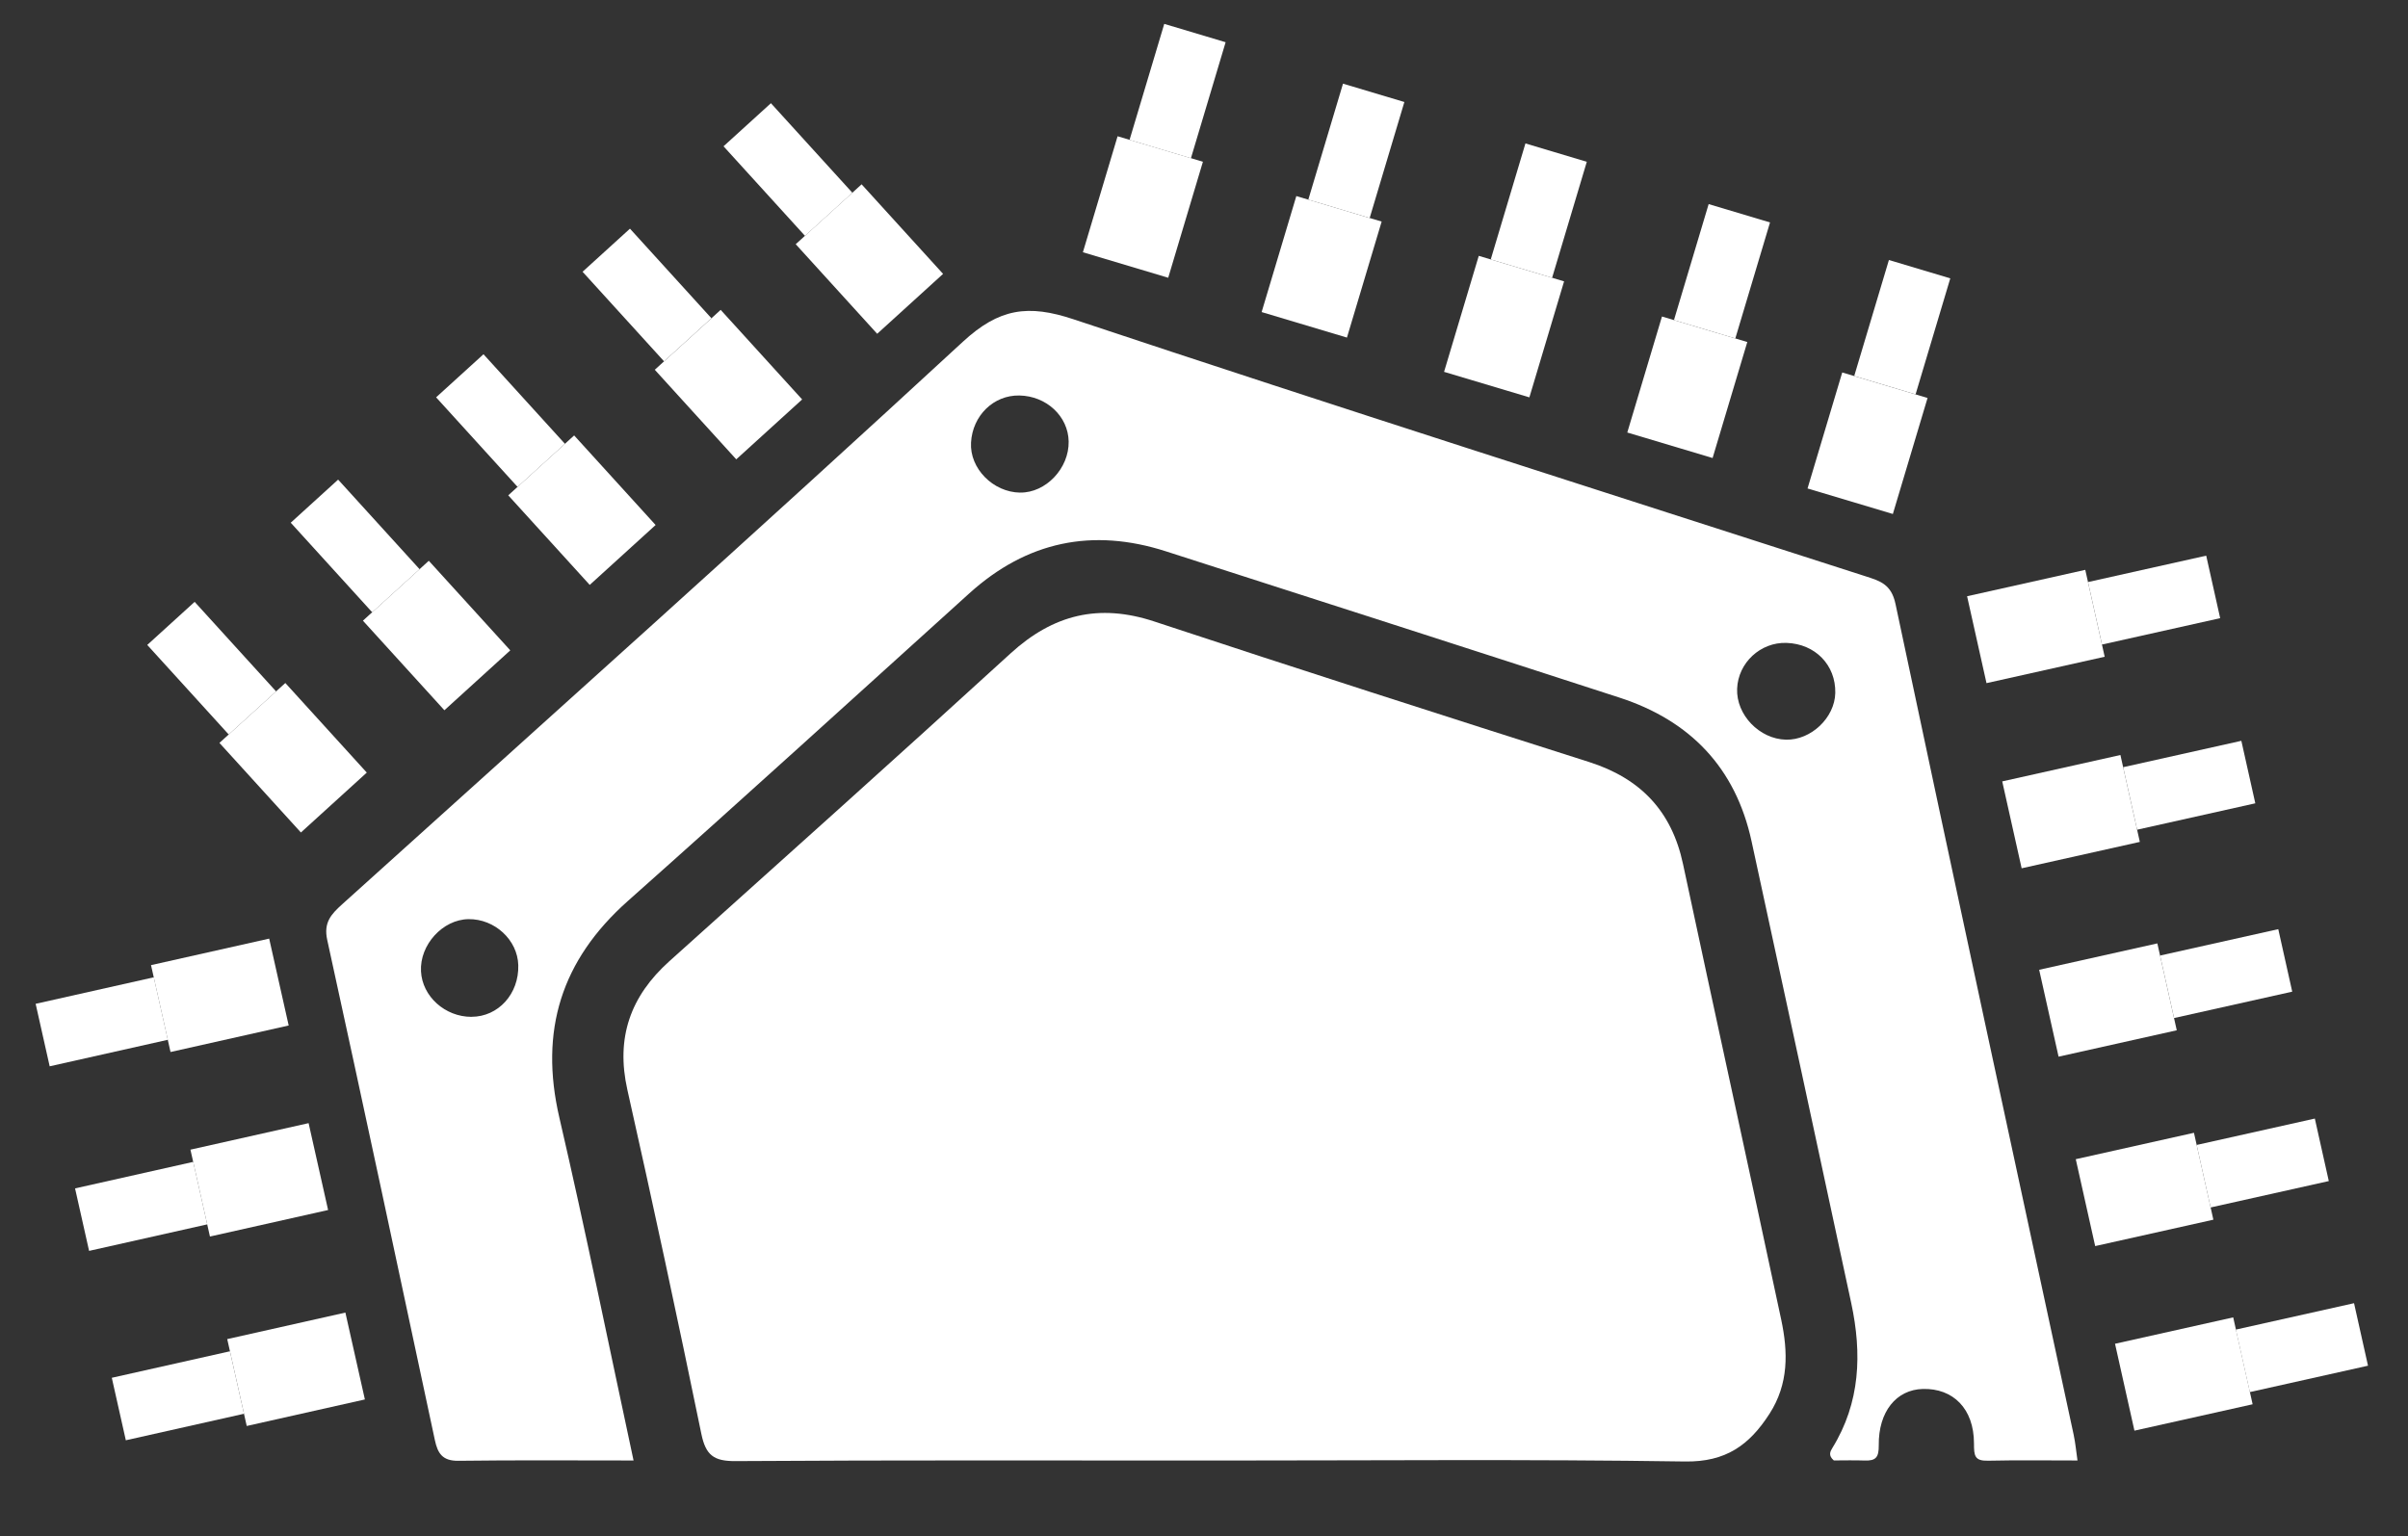 <?xml version="1.0" encoding="UTF-8" standalone="no"?>
<svg
   id="Layer_1"
   data-name="Layer 1"
   viewBox="0 0 550 351"
   version="1.1"
   sodipodi:docname="logo_esu.svg"
   width="550"
   height="351"
   inkscape:version="1.3.2 (091e20ef0f, 2023-11-25)"
   xmlns:inkscape="http://www.inkscape.org/namespaces/inkscape"
   xmlns:sodipodi="http://sodipodi.sourceforge.net/DTD/sodipodi-0.dtd"
   xmlns="http://www.w3.org/2000/svg"
   xmlns:svg="http://www.w3.org/2000/svg">
  <rect x="0" y="0" width="550" height="351" fill="#333333" stroke="none"/>
  <sodipodi:namedview
     id="namedview67"
     pagecolor="#505050"
     bordercolor="#eeeeee"
     borderopacity="1"
     inkscape:showpageshadow="0"
     inkscape:pageopacity="0"
     inkscape:pagecheckerboard="0"
     inkscape:deskcolor="#505050"
     inkscape:zoom="1.2352571"
     inkscape:cx="248.12648"
     inkscape:cy="208.05385"
     inkscape:window-width="1876"
     inkscape:window-height="1036"
     inkscape:window-x="0"
     inkscape:window-y="0"
     inkscape:window-maximized="1"
     inkscape:current-layer="Layer_1" />
  <defs
     id="defs1">
    <style
       id="style1">
      .cls-1 {
        fill: #fff;
      }
    </style>
  </defs>
  <path
     class="cls-1"
     d="m 278.277,333.659 c -36.78,0 -73.55,-0.11 -110.32,0.13 -4.93,0.03 -6.76,-1.36 -7.76,-6.2 -5.4,-26.25 -11.02,-52.46 -16.9,-78.61 -2.68,-11.92 0.69,-21.4 9.6,-29.4 26.02,-23.37 52.09,-46.7 77.91,-70.3 9.75,-8.91 20.2,-11.48 32.87,-7.29 33.02,10.92 66.13,21.54 99.27,32.09 11.73,3.74 18.88,11.19 21.46,23.3 7.41,34.71 15.03,69.38 22.43,104.09 1.57,7.38 1.74,14.66 -2.68,21.52 -4.6,7.15 -9.98,11.03 -19.29,10.89 -35.52,-0.54 -71.06,-0.22 -106.6,-0.22 z"
     id="path1" />
  <g
     id="g6"
     transform="translate(8.137,5.449)">
    <rect
       class="cls-1"
       x="408.26"
       y="81.96"
       width="20.34"
       height="27.66"
       transform="rotate(16.65,418.376,95.764)"
       id="rect5" />
    <rect
       class="cls-1"
       x="419.04"
       y="55.46"
       width="14.63"
       height="27.66"
       transform="rotate(16.65,426.33,69.262)"
       id="rect6" />
  </g>
  <g
     id="g8"
     transform="translate(8.137,5.449)">
    <rect
       class="cls-1"
       x="367.08"
       y="69.18"
       width="20.34"
       height="27.66"
       transform="rotate(16.65,377.212,83.011)"
       id="rect7" />
    <rect
       class="cls-1"
       x="377.86"
       y="42.68"
       width="14.63"
       height="27.66"
       transform="rotate(16.65,385.131,56.514)"
       id="rect8" />
  </g>
  <g
     id="g10"
     transform="translate(8.137,5.449)">
    <rect
       class="cls-1"
       x="325.24"
       y="55.33"
       width="20.34"
       height="27.66"
       transform="rotate(16.65,335.394,69.132)"
       id="rect9" />
    <rect
       class="cls-1"
       x="336.02"
       y="28.83"
       width="14.63"
       height="27.66"
       transform="rotate(16.65,343.313,42.635)"
       id="rect10" />
  </g>
  <g
     id="g12"
     transform="translate(8.137,5.449)">
    <rect
       class="cls-1"
       x="283.57"
       y="41.67"
       width="20.34"
       height="27.66"
       transform="rotate(16.65,293.713,55.477)"
       id="rect11" />
    <rect
       class="cls-1"
       x="294.35"
       y="15.17"
       width="14.63"
       height="27.66"
       transform="rotate(16.65,301.632,28.98)"
       id="rect12" />
  </g>
  <g
     id="g14"
     transform="translate(8.137,5.449)">
    <rect
       class="cls-1"
       x="242.74"
       y="28.01"
       width="20.34"
       height="27.66"
       transform="rotate(16.65,252.907,41.834)"
       id="rect13" />
    <rect
       class="cls-1"
       x="253.52"
       y="1.52"
       width="14.63"
       height="27.66"
       transform="rotate(16.65,260.826,15.337)"
       id="rect14" />
  </g>
  <g
     id="g25"
     transform="translate(8.137,5.449)">
    <g
       id="g16">
      <rect
         class="cls-1"
         x="480.5"
         y="294.62"
         width="20.34"
         height="27.66"
         transform="rotate(77.41,490.668,308.441)"
         id="rect15" />
      <rect
         class="cls-1"
         x="510.34"
         y="288.6"
         width="14.63"
         height="27.66"
         transform="rotate(77.41,517.652,302.413)"
         id="rect16" />
    </g>
    <g
       id="g18">
      <rect
         class="cls-1"
         x="471.54"
         y="252.45"
         width="20.34"
         height="27.66"
         transform="rotate(77.41,481.702,266.269)"
         id="rect17" />
      <rect
         class="cls-1"
         x="501.38"
         y="246.42"
         width="14.63"
         height="27.66"
         transform="rotate(77.41,508.693,260.236)"
         id="rect18" />
    </g>
    <g
       id="g20">
      <rect
         class="cls-1"
         x="463.19"
         y="209.18"
         width="20.34"
         height="27.66"
         transform="rotate(77.41,473.347,222.992)"
         id="rect19" />
      <rect
         class="cls-1"
         x="493.03"
         y="203.15"
         width="14.63"
         height="27.66"
         transform="rotate(77.41,500.343,216.965)"
         id="rect20" />
    </g>
    <g
       id="g22">
      <rect
         class="cls-1"
         x="454.75"
         y="166.15"
         width="20.34"
         height="27.66"
         transform="rotate(77.41,464.914,179.962)"
         id="rect21" />
      <rect
         class="cls-1"
         x="484.59"
         y="160.12"
         width="14.63"
         height="27.66"
         transform="rotate(77.41,491.904,173.94)"
         id="rect22" />
    </g>
    <g
       id="g24">
      <rect
         class="cls-1"
         x="446.72"
         y="123.85"
         width="20.34"
         height="27.66"
         transform="rotate(77.41,456.884,137.665)"
         id="rect23" />
      <rect
         class="cls-1"
         x="476.57"
         y="117.82"
         width="14.63"
         height="27.66"
         transform="rotate(77.41,483.88,131.638)"
         id="rect24" />
    </g>
  </g>
  <g
     id="g35"
     transform="translate(8.137,5.449)">
    <g
       id="g26">
      <rect
         class="cls-1"
         x="180.28"
         y="39.92"
         width="20.34"
         height="27.66"
         transform="rotate(-42.28,190.42,53.756)"
         id="rect25" />
      <rect
         class="cls-1"
         x="164.53"
         y="19.46"
         width="14.63"
         height="27.66"
         transform="rotate(-42.28,171.83,33.294)"
         id="rect26" />
    </g>
    <g
       id="g28">
      <rect
         class="cls-1"
         x="148.08"
         y="68.6"
         width="20.34"
         height="27.66"
         transform="rotate(-42.28,158.228,82.423)"
         id="rect27" />
      <rect
         class="cls-1"
         x="132.33"
         y="48.13"
         width="14.63"
         height="27.66"
         transform="rotate(-42.28,139.625,61.956)"
         id="rect28" />
    </g>
    <g
       id="g30">
      <rect
         class="cls-1"
         x="114.61"
         y="97.28"
         width="20.34"
         height="27.66"
         transform="rotate(-42.28,124.767,111.105)"
         id="rect29" />
      <rect
         class="cls-1"
         x="98.87"
         y="76.82"
         width="14.63"
         height="27.66"
         transform="rotate(-42.28,106.164,90.638)"
         id="rect30" />
    </g>
    <g
       id="g32">
      <rect
         class="cls-1"
         x="81.41"
         y="125.92"
         width="20.34"
         height="27.66"
         transform="rotate(-42.28,91.563,139.737)"
         id="rect31" />
      <rect
         class="cls-1"
         x="65.66"
         y="105.46"
         width="14.63"
         height="27.66"
         transform="rotate(-42.28,72.96,119.27)"
         id="rect32" />
    </g>
    <g
       id="g34">
      <rect
         class="cls-1"
         x="48.64"
         y="153.84"
         width="20.34"
         height="27.66"
         transform="rotate(-42.28,58.796,167.661)"
         id="rect33" />
      <rect
         class="cls-1"
         x="32.89"
         y="133.38"
         width="14.63"
         height="27.66"
         transform="rotate(-42.28,40.193,147.194)"
         id="rect34" />
    </g>
  </g>
  <g
     id="g36"
     transform="translate(8.137,5.449)">
    <rect
       class="cls-1"
       x="31.91"
       y="208.1"
       width="20.34"
       height="27.66"
       transform="rotate(-102.65,42.079,221.931)"
       id="rect35" />
    <rect
       class="cls-1"
       x="7.78"
       y="214.16"
       width="14.63"
       height="27.66"
       transform="rotate(-102.65,15.095,227.984)"
       id="rect36" />
  </g>
  <g
     id="g38"
     transform="translate(8.137,5.449)">
    <rect
       class="cls-1"
       x="40.92"
       y="250.26"
       width="20.34"
       height="27.66"
       transform="rotate(-102.65,51.084,264.091)"
       id="rect37" />
    <rect
       class="cls-1"
       x="16.79"
       y="256.32"
       width="14.63"
       height="27.66"
       transform="rotate(-102.65,24.104,270.15)"
       id="rect38" />
  </g>
  <g
     id="g40"
     transform="translate(8.137,5.449)">
    <rect
       class="cls-1"
       x="49.31"
       y="293.53"
       width="20.34"
       height="27.66"
       transform="rotate(-102.65,59.483,307.36)"
       id="rect39" />
    <rect
       class="cls-1"
       x="25.18"
       y="299.59"
       width="14.63"
       height="27.66"
       transform="rotate(-102.65,32.494,313.418)"
       id="rect40" />
  </g>
  <path
     class="cls-1"
     d="m 473.677,327.959 c -13.62,-63.33 -27.33,-126.64 -40.74,-190.01 -0.96,-4.52 -3.56,-5.24 -6.91,-6.32 -60.31,-19.44 -120.69,-38.65 -180.8,-58.68 -10.41,-3.47 -17.01,-2.53 -25.32,5.14 -46.86,43.25 -94.4,85.77 -141.75,128.49 -2.5,2.26 -4.29,4.16 -3.42,8.13 8.33,38.07 16.46,76.18 24.59,114.29 0.65,3.06 1.77,4.76 5.33,4.72 13.15,-0.17 26.3,-0.07 40.05,-0.07 -5.7,-26.53 -10.96,-52.52 -16.95,-78.34 -4.6,-19.84 0.44,-35.96 15.65,-49.48 26.15,-23.24 52.02,-46.81 77.98,-70.27 13.15,-11.89 28.13,-15.01 44.94,-9.6 34.53,11.11 69.07,22.2 103.57,33.41 16.15,5.25 26.53,16.03 30.17,32.83 7.63,35.16 15.23,70.34 22.77,105.52 2.46,11.5 2.08,22.7 -4.32,33.08 -0.5,0.81 -0.97,1.72 0.34,2.84 2.15,0 4.63,-0.07 7.1,0.02 2.5,0.08 3.19,-0.75 3.16,-3.46 -0.09,-7.75 4.04,-12.73 10.05,-12.89 6.93,-0.19 11.69,4.5 11.7,12.43 0,2.84 0.12,4.04 3.25,3.96 6.68,-0.15 13.36,-0.05 20.39,-0.05 -0.33,-2.31 -0.48,-4.02 -0.84,-5.69 z m -365.99,-95.66 c -6.04,0 -11.23,-4.66 -11.53,-10.39 -0.32,-6.07 4.95,-11.85 10.86,-11.93 5.99,-0.07 11.19,4.74 11.36,10.5 0.19,6.56 -4.55,11.8 -10.69,11.81 z m 125.33,-119.76 c -6.2,-0.08 -11.57,-5.54 -11.23,-11.44 0.35,-6.17 5.15,-10.85 11.03,-10.75 6.2,0.11 11.17,4.75 11.27,10.51 0.11,6.13 -5.21,11.74 -11.06,11.67 z m 174.91,56.44 c -6.07,-0.14 -11.4,-5.69 -11.16,-11.65 0.24,-5.93 5.33,-10.65 11.27,-10.46 6.56,0.21 11.28,5.05 11.15,11.43 -0.12,5.67 -5.54,10.81 -11.26,10.68 z"
     id="path40" />
</svg>
